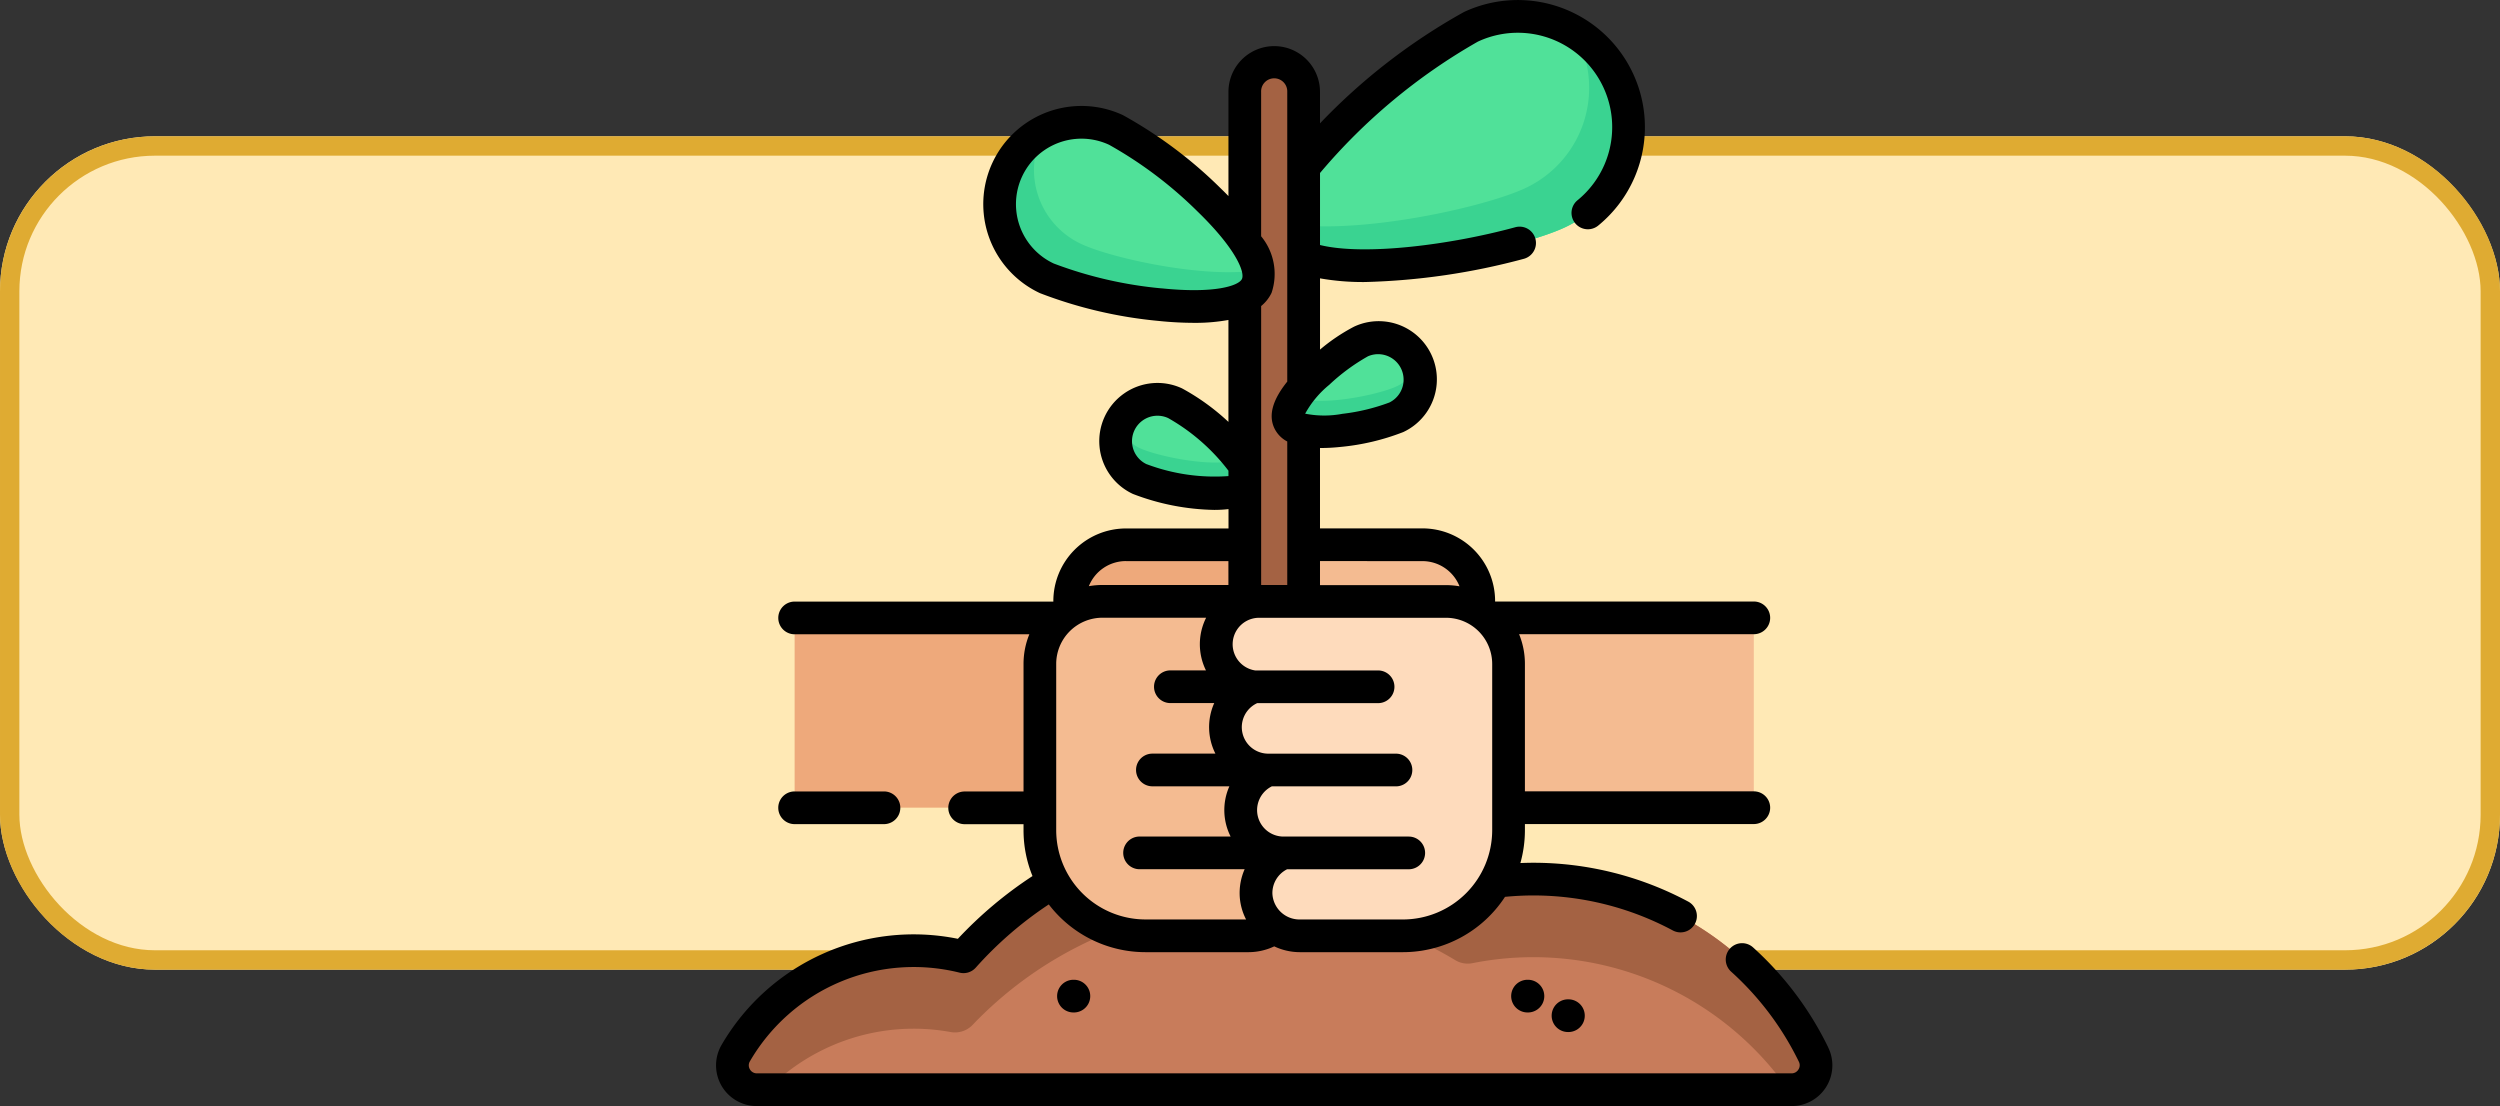 <svg xmlns="http://www.w3.org/2000/svg" width="129.063" height="57.096" viewBox="0 0 129.063 57.096">
  <rect x="0" y="0" width="129.063" height="57.096" fill="#333333" stroke="none"/>
  <g id="Grupo_1200491" data-name="Grupo 1200491" transform="translate(-8867.41 10222.414)">
    <g id="Grupo_1200408" data-name="Grupo 1200408" transform="translate(8071.629 -12228.799)">
      <g id="Rectángulo_410589" data-name="Rectángulo 410589" transform="translate(795.781 2013.422)" fill="#ffe9b5" stroke="#dfab32" stroke-width="1">
        <rect width="129.063" height="43.021" rx="8" stroke="none"/>
        <rect x="0.5" y="0.5" width="128.063" height="42.021" rx="7.5" fill="none"/>
      </g>
    </g>
    <g id="human" transform="translate(8904.377 -10222.914)">
      <path id="Trazado_1241522" data-name="Trazado 1241522" d="M272.431,18.914c-2.862,1.334-13.328,3.389-14.662.527S264.736,9.885,267.6,8.55a5.718,5.718,0,1,1,4.834,10.364Zm0,0" transform="translate(-228.628 -6.667)" fill="#50e199"/>
      <path id="Trazado_1241523" data-name="Trazado 1241523" d="M274.612,23.36a5.669,5.669,0,0,1-2.179,1.779c-2.861,1.334-13.327,3.389-14.661.527a1.676,1.676,0,0,1-.139-.827c3.5.827,10.508-.678,12.769-1.731a5.716,5.716,0,0,0,2.766-7.6c-.078-.166-.162-.327-.255-.483a5.719,5.719,0,0,1,1.7,8.333Zm0,0" transform="translate(-228.631 -12.892)" fill="#3ad391"/>
      <path id="Trazado_1241524" data-name="Trazado 1241524" d="M184.529,187.765c1.08.5,5.032,1.28,5.536.2s-2.631-3.608-3.711-4.112a2.159,2.159,0,1,0-1.825,3.913Zm0,0" transform="translate(-162.653 -162.535)" fill="#50e199"/>
      <path id="Trazado_1241525" data-name="Trazado 1241525" d="M190.065,198.706c-.5,1.08-4.456.305-5.536-.2a2.156,2.156,0,0,1-1.094-2.753,2.21,2.21,0,0,0,.271.488,2.14,2.14,0,0,0,.823.671c.937.438,4.034,1.079,5.168.536C190.042,197.935,190.214,198.384,190.065,198.706Zm0,0" transform="translate(-162.652 -173.277)" fill="#3ad391"/>
      <path id="Trazado_1241526" data-name="Trazado 1241526" d="M48.86,382.235a16.139,16.139,0,0,0-3.612.41,20.113,20.113,0,0,0-25.8,3.6,10.626,10.626,0,0,0-11.757,4.969,1.259,1.259,0,0,0,1.09,1.888H62.193a1.259,1.259,0,0,0,1.133-1.809A16.077,16.077,0,0,0,48.86,382.235Zm0,0" transform="translate(-6.669 -336.348)" fill="#c87c5b"/>
      <path id="Trazado_1241527" data-name="Trazado 1241527" d="M62.194,393.1h-.175a16.083,16.083,0,0,0-16.3-6.528,1.245,1.245,0,0,1-.885-.154,20.111,20.111,0,0,0-24.917,3.337,1.257,1.257,0,0,1-1.134.373A10.627,10.627,0,0,0,9.327,393.1h-.55a1.259,1.259,0,0,1-1.09-1.889,10.624,10.624,0,0,1,11.757-4.968,20.111,20.111,0,0,1,25.8-3.6,16.088,16.088,0,0,1,18.079,8.644A1.26,1.26,0,0,1,62.194,393.1Zm0,0" transform="translate(-6.67 -336.348)" fill="#a46243"/>
      <path id="Trazado_1241528" data-name="Trazado 1241528" d="M162.2,254.619v-1.372a2.9,2.9,0,0,1,2.9-2.9h6.362v4.275Zm0,0" transform="translate(-143.94 -221.722)" fill="#eea97b"/>
      <path id="Trazado_1241529" data-name="Trazado 1241529" d="M276.766,254.619v-1.372a2.9,2.9,0,0,0-2.9-2.9H267.5v4.275Zm0,0" transform="translate(-237.391 -221.722)" fill="#f4bb91"/>
      <path id="Trazado_1241530" data-name="Trazado 1241530" d="M245.549,67.968h-3.038v-37.3a1.519,1.519,0,1,1,3.038,0Zm0,0" transform="translate(-215.216 -25.424)" fill="#a46243"/>
      <path id="Trazado_1241531" data-name="Trazado 1241531" d="M52.682,283.883H36.035v9.8h16.6Zm0,0" transform="translate(-31.98 -251.486)" fill="#eea97b"/>
      <path id="Trazado_1241532" data-name="Trazado 1241532" d="M161.66,280.732a2.212,2.212,0,0,1-.74,4.3h-.005a2.212,2.212,0,0,1-.784,4.281h-.006a2.212,2.212,0,0,1,1.427,2.131,2.242,2.242,0,0,1-2.257,2.15h-5.325a5.453,5.453,0,0,1-5.453-5.453v-8.584a3.229,3.229,0,0,1,3.229-3.229h9.649a2.212,2.212,0,0,1,.266,4.408Zm0,0" transform="translate(-131.8 -244.778)" fill="#f4bb91"/>
      <path id="Trazado_1241533" data-name="Trazado 1241533" d="M328.078,283.883h16.647v9.8h-16.6Zm0,0" transform="translate(-291.151 -251.486)" fill="#f4bb91"/>
      <path id="Trazado_1241534" data-name="Trazado 1241534" d="M231.372,280.732a2.212,2.212,0,0,0,.74,4.3h.005a2.212,2.212,0,0,0,.785,4.281h.005a2.212,2.212,0,0,0-1.426,2.131,2.242,2.242,0,0,0,2.257,2.15h5.325a5.453,5.453,0,0,0,5.452-5.453v-8.584a3.229,3.229,0,0,0-3.229-3.229h-9.65a2.212,2.212,0,0,0-.266,4.408Zm0,0" transform="translate(-203.603 -244.778)" fill="#fedbbc"/>
      <path id="Trazado_1241535" data-name="Trazado 1241535" d="M132.5,64.633c2.115.986,9.85,2.5,10.836.39s-5.149-7.063-7.264-8.049a4.226,4.226,0,1,0-3.572,7.66Zm0,0" transform="translate(-115.419 -49.765)" fill="#50e199"/>
      <path id="Trazado_1241536" data-name="Trazado 1241536" d="M143.332,68.865c-.986,2.115-8.721.6-10.836-.39a4.225,4.225,0,0,1-.181-7.569c-.032.06-.062.12-.09.181a4.226,4.226,0,0,0,2.044,5.616c1.61.751,6.472,1.809,9.14,1.341A1.345,1.345,0,0,1,143.332,68.865Zm0,0" transform="translate(-115.417 -53.607)" fill="#3ad391"/>
      <path id="Trazado_1241537" data-name="Trazado 1241537" d="M267.955,159.427c-1.081.5-5.032,1.279-5.536.2s2.631-3.608,3.711-4.112a2.159,2.159,0,1,1,1.825,3.913Zm0,0" transform="translate(-232.834 -137.386)" fill="#50e199"/>
      <path id="Trazado_1241538" data-name="Trazado 1241538" d="M268.777,169.5a2.126,2.126,0,0,1-.822.671c-1.08.5-5.032,1.279-5.536.2-.15-.322.022-.771.368-1.258,1.134.543,4.231-.1,5.168-.535a2.14,2.14,0,0,0,.822-.672,2.183,2.183,0,0,0,.271-.488A2.157,2.157,0,0,1,268.777,169.5Zm0,0" transform="translate(-232.834 -148.127)" fill="#3ad391"/>
      <path id="Trazado_1241539" data-name="Trazado 1241539" d="M57.416,54.574a16.89,16.89,0,0,0-3.871-5.155.844.844,0,1,0-1.133,1.251A15.216,15.216,0,0,1,55.9,55.312a.4.4,0,0,1-.022.4.41.41,0,0,1-.352.2H2.107a.409.409,0,0,1-.361-.209.4.4,0,0,1,0-.411A9.783,9.783,0,0,1,12.57,50.713a.846.846,0,0,0,.835-.257,19.353,19.353,0,0,1,3.772-3.265,6.289,6.289,0,0,0,4.992,2.465h5.325a3.121,3.121,0,0,0,1.322-.3,3.093,3.093,0,0,0,1.319.3h5.325A6.3,6.3,0,0,0,40.729,46.8c.485-.047.976-.072,1.462-.072a15.25,15.25,0,0,1,7.2,1.806.844.844,0,0,0,.8-1.487,16.952,16.952,0,0,0-8-2.007c-.222,0-.445.006-.668.015a6.28,6.28,0,0,0,.234-1.7v-.313H53.574a.844.844,0,0,0,0-1.688H41.757V34.775a4.049,4.049,0,0,0-.3-1.534H53.574a.844.844,0,0,0,0-1.688H40.218v-.027a3.752,3.752,0,0,0-3.748-3.748H31.178V23.629h.058a9.764,9.764,0,0,0,.988-.055,11.977,11.977,0,0,0,3.254-.769,3,3,0,0,0-2.538-5.443,9.616,9.616,0,0,0-1.761,1.186V14.87a12.7,12.7,0,0,0,2.318.19,34.723,34.723,0,0,0,8.209-1.2.844.844,0,0,0-.446-1.629c-3.291.9-7.774,1.485-10.081.918V9.431a30.176,30.176,0,0,1,8.149-6.782,4.873,4.873,0,0,1,5.145,8.189.844.844,0,1,0,1.068,1.308A6.562,6.562,0,0,0,38.614,1.118a31.244,31.244,0,0,0-7.436,5.751V5.244a2.363,2.363,0,1,0-4.726,0v5.378q-.2-.206-.419-.417a22.929,22.929,0,0,0-5.026-3.76,5.069,5.069,0,1,0-4.285,9.189,22.931,22.931,0,0,0,6.111,1.433,18.182,18.182,0,0,0,1.843.1,9.442,9.442,0,0,0,1.775-.149v5.263a11.605,11.605,0,0,0-2.394-1.73A3,3,0,1,0,21.52,26a12.257,12.257,0,0,0,4.2.824,6.16,6.16,0,0,0,.735-.042v1H21.16a3.752,3.752,0,0,0-3.748,3.748v.027H4.056a.844.844,0,1,0,0,1.688H16.173a4.048,4.048,0,0,0-.3,1.534v6.582h-3.04a.844.844,0,1,0,0,1.688h3.04v.313a6.255,6.255,0,0,0,.463,2.365,21.012,21.012,0,0,0-3.853,3.239A11.47,11.47,0,0,0,.287,54.439,2.1,2.1,0,0,0,2.107,57.6H55.524a2.1,2.1,0,0,0,1.892-3.022ZM17.56,43.359V34.775a2.387,2.387,0,0,1,2.385-2.385H25.3a3.048,3.048,0,0,0-.009,2.719H23.454a.844.844,0,1,0,0,1.688h2.264a3.039,3.039,0,0,0,.061,2.609H22.526a.844.844,0,0,0,0,1.688H26.5a3.02,3.02,0,0,0,.064,2.592h-4.7a.844.844,0,0,0,0,1.688h5.424a3.049,3.049,0,0,0-.258,1.31,2.971,2.971,0,0,0,.332,1.283h-5.2A4.614,4.614,0,0,1,17.56,43.359Zm17.9,4.609H30.135a1.4,1.4,0,0,1-1.414-1.329,1.371,1.371,0,0,1,.759-1.263h6.28a.844.844,0,1,0,0-1.688H29.3a1.367,1.367,0,0,1-.609-2.592H35.1a.844.844,0,1,0,0-1.688H28.51a1.367,1.367,0,0,1-.575-2.608h6.242a.844.844,0,1,0,0-1.688H27.834a1.367,1.367,0,0,1,.2-2.719h9.65a2.387,2.387,0,0,1,2.384,2.384v8.584A4.614,4.614,0,0,1,35.461,47.968Zm1.009-18.5a2.062,2.062,0,0,1,1.912,1.3,4.1,4.1,0,0,0-.7-.061H31.178V29.466Zm-4.823-9.093a10.243,10.243,0,0,1,2.006-1.48,1.315,1.315,0,0,1,1.111,2.383,10.266,10.266,0,0,1-2.423.585,5.068,5.068,0,0,1-1.928-.007A5.08,5.08,0,0,1,31.647,20.373Zm-8.641-4.987a21.234,21.234,0,0,1-5.57-1.283,3.381,3.381,0,1,1,2.858-6.129,21.22,21.22,0,0,1,4.563,3.442c1.979,1.919,2.455,3.136,2.292,3.485S25.748,15.668,23.006,15.386Zm5.673.229a3.062,3.062,0,0,0-.539-2.92V5.244a.675.675,0,1,1,1.349,0V20.2c-.758.944-.979,1.735-.669,2.4a1.5,1.5,0,0,0,.669.692V30.7H28.14v-14.4A2,2,0,0,0,28.679,15.615Zm-6.446,8.85a1.314,1.314,0,1,1,1.111-2.382A10.293,10.293,0,0,1,26.452,24.8v.278A9.972,9.972,0,0,1,22.233,24.465Zm-1.074,5h5.292V30.7H19.945a4.1,4.1,0,0,0-.7.061A2.062,2.062,0,0,1,21.159,29.466Zm0,0" transform="translate(0)"/>
      <path id="Trazado_1241540" data-name="Trazado 1241540" d="M384.131,458.848h-.006a.844.844,0,0,0-.006,1.688h.021a.844.844,0,0,0,.006-1.688Zm0,0" transform="translate(-340.14 -406.757)"/>
      <path id="Trazado_1241541" data-name="Trazado 1241541" d="M365.572,449.9h-.006a.844.844,0,0,0-.006,1.688h.021a.844.844,0,0,0,.006-1.688Zm0,0" transform="translate(-323.671 -398.819)"/>
      <path id="Trazado_1241542" data-name="Trazado 1241542" d="M157.3,449.9h-.006a.844.844,0,0,0-.006,1.688h.022a.844.844,0,0,0,.006-1.688Zm0,0" transform="translate(-138.84 -398.819)"/>
      <path id="Trazado_1241543" data-name="Trazado 1241543" d="M33.992,365.181a.844.844,0,1,0,0-1.688H29.379a.844.844,0,1,0,0,1.688Zm0,0" transform="translate(-25.324 -322.135)"/>
    </g>
  </g>
</svg>
